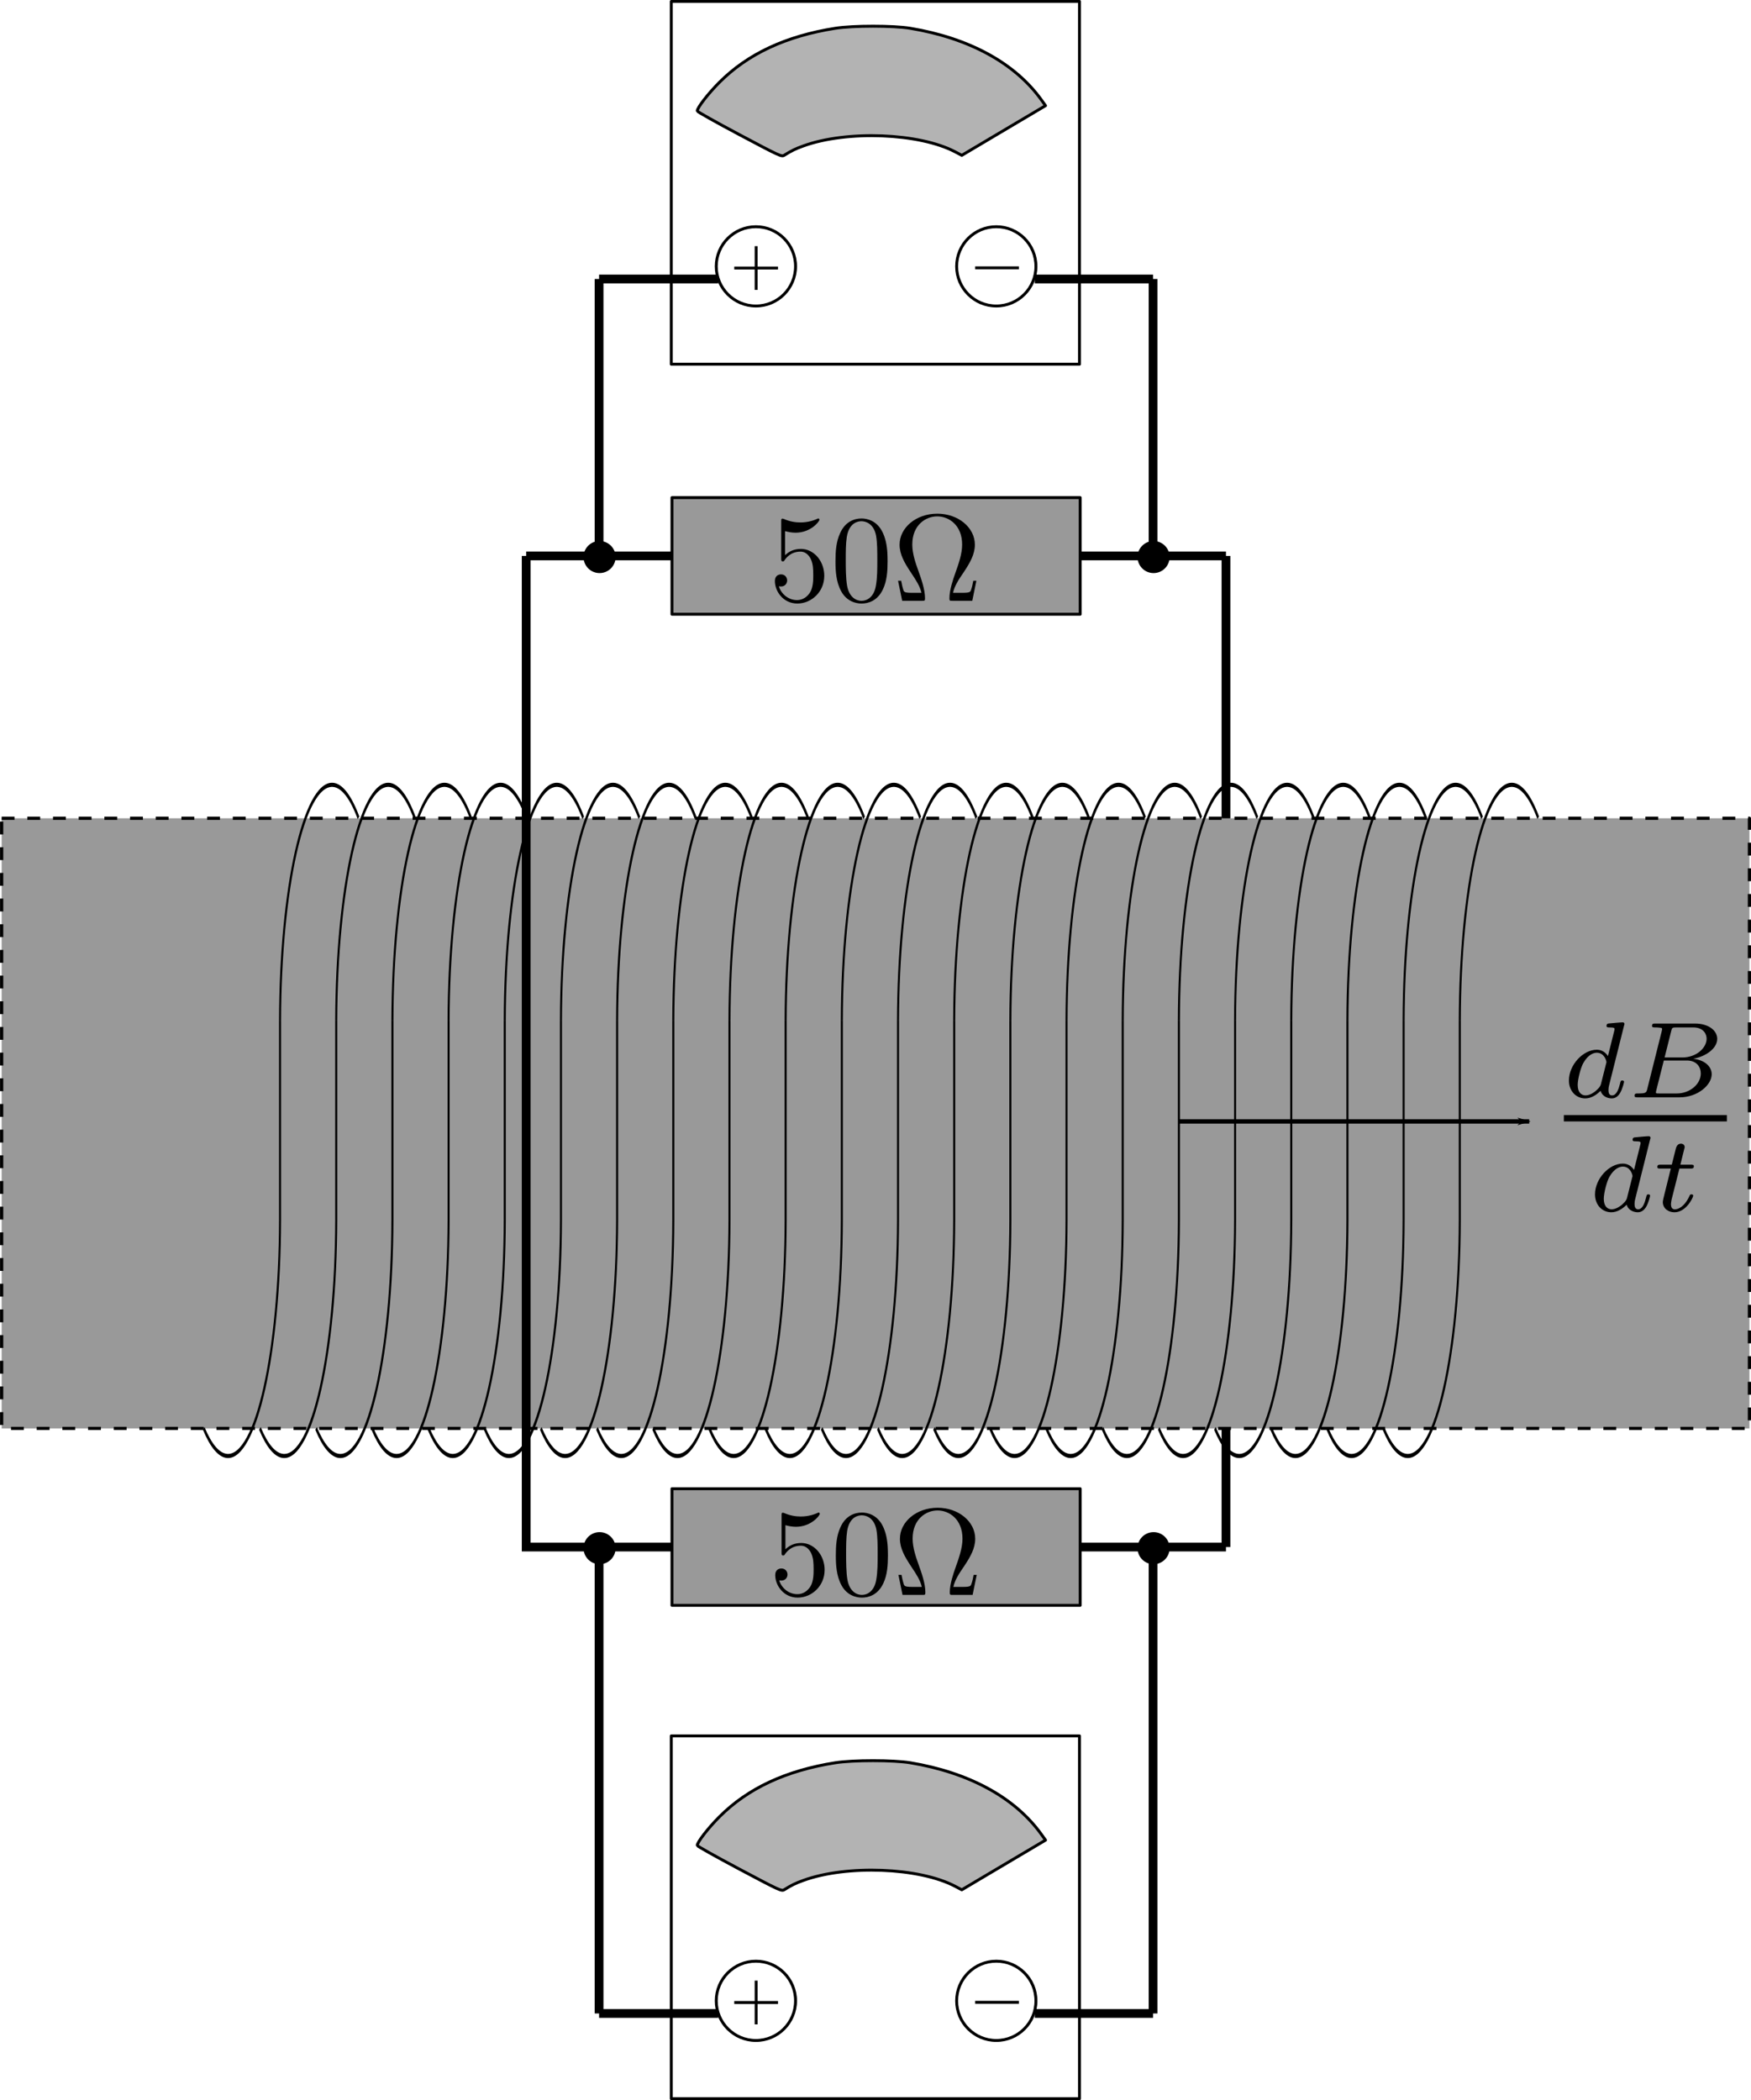 <?xml version="1.0" encoding="UTF-8" standalone="no"?>
<!-- Created with Inkscape (http://www.inkscape.org/) -->

<svg
   xmlns:dc="http://purl.org/dc/elements/1.1/"
   xmlns:cc="http://creativecommons.org/ns#"
   xmlns:rdf="http://www.w3.org/1999/02/22-rdf-syntax-ns#"
   xmlns:svg="http://www.w3.org/2000/svg"
   xmlns="http://www.w3.org/2000/svg"
   xmlns:sodipodi="http://sodipodi.sourceforge.net/DTD/sodipodi-0.dtd"
   xmlns:inkscape="http://www.inkscape.org/namespaces/inkscape"
   width="351.656"
   height="421.882"
   id="svg2"
   version="1.1"
   inkscape:version="0.48.5 r10040"
   sodipodi:docname="1.6.svg"
   inkscape:export-filename="D:\FKS a Trojsten\Obrázky\FKS + UFO, 2016 Leto\1_6.png"
   inkscape:export-xdpi="90"
   inkscape:export-ydpi="90">
  <sodipodi:namedview
     id="base"
     pagecolor="#ffffff"
     bordercolor="#666666"
     borderopacity="1.0"
     inkscape:pageopacity="0.0"
     inkscape:pageshadow="2"
     inkscape:zoom="1.4"
     inkscape:cx="344.18293"
     inkscape:cy="222.43082"
     inkscape:document-units="px"
     inkscape:current-layer="layer1"
     showgrid="true"
     inkscape:window-width="1366"
     inkscape:window-height="706"
     inkscape:window-x="-8"
     inkscape:window-y="-8"
     inkscape:window-maximized="1"
     inkscape:snap-grids="true"
     inkscape:object-paths="false"
     inkscape:snap-intersection-paths="true"
     inkscape:object-nodes="false"
     inkscape:snap-smooth-nodes="false"
     inkscape:snap-nodes="true"
     fit-margin-top="0"
     fit-margin-left="0"
     fit-margin-right="0"
     fit-margin-bottom="0">
    <inkscape:grid
       type="xygrid"
       id="grid3142"
       empspacing="5"
       visible="true"
       enabled="true"
       snapvisiblegridlinesonly="true"
       originx="-363.156px"
       originy="-143.393px" />
  </sodipodi:namedview>
  <defs
     id="defs4">
    <marker
       inkscape:stockid="Arrow1Lend"
       orient="auto"
       refY="0"
       refX="0"
       id="Arrow1Lend"
       style="overflow:visible">
      <path
         id="path5104"
         d="M 0,0 5,-5 -12.5,0 5,5 0,0 z"
         style="fill-rule:evenodd;stroke:#000000;stroke-width:1pt"
         transform="matrix(-0.8,0,0,-0.8,-10,0)"
         inkscape:connector-curvature="0" />
    </marker>
  </defs>
  <g
     inkscape:label="Layer 1"
     inkscape:groupmode="layer"
     id="layer1"
     transform="translate(-363.156,-487.087)">
    <path
       style="fill:none;stroke:#000000;stroke-width:1.757;stroke-linecap:butt;stroke-linejoin:miter;stroke-miterlimit:4;stroke-opacity:1;stroke-dasharray:none"
       d="m 609.369,598.76 0,199.097"
       id="path4338"
       inkscape:connector-curvature="0" />
    <rect
       style="fill:#999999;stroke:#000000;stroke-width:0.645;stroke-linejoin:round;stroke-miterlimit:4;stroke-opacity:1;stroke-dasharray:2.579, 2.579;stroke-dashoffset:0"
       id="rect3268"
       width="351.008"
       height="122.567"
       x="363.488"
       y="651.462" />
    <g
       id="g3270"
       transform="matrix(0.19,0,0,0.383,360.5,627.945)"
       style="stroke-width:2.173;stroke-miterlimit:4;stroke-dasharray:none">
      <path
         transform="translate(-49.996,73.513)"
         sodipodi:open="true"
         sodipodi:end="2.056839"
         sodipodi:start="0.011896584"
         d="m 359.996,198.849 c -0.361,69.031 -25.277,124.325 -55.65,123.504 -8.733,-0.236 -17.316,-5.195 -25.038,-14.468"
         sodipodi:ry="125"
         sodipodi:rx="55"
         sodipodi:cy="197.36218"
         sodipodi:cx="305"
         id="path3246"
         style="fill:none;stroke:#000000;stroke-width:2.173;stroke-linejoin:round;stroke-miterlimit:4;stroke-opacity:1;stroke-dasharray:none;stroke-dashoffset:0"
         sodipodi:type="arc" />
      <path
         inkscape:connector-curvature="0"
         id="path3248"
         d="m 310,272.362 0,-105"
         style="fill:none;stroke:#000000;stroke-width:2.173;stroke-linecap:butt;stroke-linejoin:miter;stroke-miterlimit:4;stroke-opacity:1;stroke-dasharray:none" />
      <path
         transform="matrix(-1,0,0,-1,669.996,366.211)"
         sodipodi:open="true"
         sodipodi:end="2.1031368"
         sodipodi:start="0.011896584"
         d="m 359.996,198.849 c -0.361,69.031 -25.277,124.325 -55.65,123.504 -9.595,-0.259 -18.993,-6.22 -27.261,-17.288"
         sodipodi:ry="125"
         sodipodi:rx="55"
         sodipodi:cy="197.36218"
         sodipodi:cx="305"
         id="path3246-1"
         style="fill:none;stroke:#000000;stroke-width:2.173;stroke-linejoin:round;stroke-miterlimit:4;stroke-opacity:1;stroke-dasharray:none;stroke-dashoffset:0"
         sodipodi:type="arc" />
    </g>
    <g
       id="g3270-7"
       transform="matrix(0.19,0,0,0.383,473.322,627.945)"
       style="stroke-width:2.173;stroke-miterlimit:4;stroke-dasharray:none">
      <path
         transform="translate(-49.996,73.513)"
         sodipodi:open="true"
         sodipodi:end="2.056839"
         sodipodi:start="0.011896584"
         d="m 359.996,198.849 c -0.361,69.031 -25.277,124.325 -55.65,123.504 -8.733,-0.236 -17.316,-5.195 -25.038,-14.468"
         sodipodi:ry="125"
         sodipodi:rx="55"
         sodipodi:cy="197.36218"
         sodipodi:cx="305"
         id="path3246-4"
         style="fill:none;stroke:#000000;stroke-width:2.173;stroke-linejoin:round;stroke-miterlimit:4;stroke-opacity:1;stroke-dasharray:none;stroke-dashoffset:0"
         sodipodi:type="arc" />
      <path
         inkscape:connector-curvature="0"
         id="path3248-0"
         d="m 310,272.362 0,-105"
         style="fill:none;stroke:#000000;stroke-width:2.173;stroke-linecap:butt;stroke-linejoin:miter;stroke-miterlimit:4;stroke-opacity:1;stroke-dasharray:none" />
      <path
         transform="matrix(-1,0,0,-1,669.996,366.211)"
         sodipodi:open="true"
         sodipodi:end="2.1031368"
         sodipodi:start="0.011896584"
         d="m 359.996,198.849 c -0.361,69.031 -25.277,124.325 -55.65,123.504 -9.595,-0.259 -18.993,-6.22 -27.261,-17.288"
         sodipodi:ry="125"
         sodipodi:rx="55"
         sodipodi:cy="197.36218"
         sodipodi:cx="305"
         id="path3246-1-9"
         style="fill:none;stroke:#000000;stroke-width:2.173;stroke-linejoin:round;stroke-miterlimit:4;stroke-opacity:1;stroke-dasharray:none;stroke-dashoffset:0"
         sodipodi:type="arc" />
    </g>
    <g
       id="g3270-4"
       transform="matrix(0.19,0,0,0.383,462.04,627.945)"
       style="stroke-width:2.173;stroke-miterlimit:4;stroke-dasharray:none">
      <path
         transform="translate(-49.996,73.513)"
         sodipodi:open="true"
         sodipodi:end="2.056839"
         sodipodi:start="0.011896584"
         d="m 359.996,198.849 c -0.361,69.031 -25.277,124.325 -55.65,123.504 -8.733,-0.236 -17.316,-5.195 -25.038,-14.468"
         sodipodi:ry="125"
         sodipodi:rx="55"
         sodipodi:cy="197.36218"
         sodipodi:cx="305"
         id="path3246-8"
         style="fill:none;stroke:#000000;stroke-width:2.173;stroke-linejoin:round;stroke-miterlimit:4;stroke-opacity:1;stroke-dasharray:none;stroke-dashoffset:0"
         sodipodi:type="arc" />
      <path
         inkscape:connector-curvature="0"
         id="path3248-8"
         d="m 310,272.362 0,-105"
         style="fill:none;stroke:#000000;stroke-width:2.173;stroke-linecap:butt;stroke-linejoin:miter;stroke-miterlimit:4;stroke-opacity:1;stroke-dasharray:none" />
      <path
         transform="matrix(-1,0,0,-1,669.996,366.211)"
         sodipodi:open="true"
         sodipodi:end="2.1031368"
         sodipodi:start="0.011896584"
         d="m 359.996,198.849 c -0.361,69.031 -25.277,124.325 -55.65,123.504 -9.595,-0.259 -18.993,-6.22 -27.261,-17.288"
         sodipodi:ry="125"
         sodipodi:rx="55"
         sodipodi:cy="197.36218"
         sodipodi:cx="305"
         id="path3246-1-2"
         style="fill:none;stroke:#000000;stroke-width:2.173;stroke-linejoin:round;stroke-miterlimit:4;stroke-opacity:1;stroke-dasharray:none;stroke-dashoffset:0"
         sodipodi:type="arc" />
    </g>
    <g
       id="g3270-45"
       transform="matrix(0.19,0,0,0.383,450.758,627.945)"
       style="stroke-width:2.173;stroke-miterlimit:4;stroke-dasharray:none">
      <path
         transform="translate(-49.996,73.513)"
         sodipodi:open="true"
         sodipodi:end="2.056839"
         sodipodi:start="0.011896584"
         d="m 359.996,198.849 c -0.361,69.031 -25.277,124.325 -55.65,123.504 -8.733,-0.236 -17.316,-5.195 -25.038,-14.468"
         sodipodi:ry="125"
         sodipodi:rx="55"
         sodipodi:cy="197.36218"
         sodipodi:cx="305"
         id="path3246-5"
         style="fill:none;stroke:#000000;stroke-width:2.173;stroke-linejoin:round;stroke-miterlimit:4;stroke-opacity:1;stroke-dasharray:none;stroke-dashoffset:0"
         sodipodi:type="arc" />
      <path
         inkscape:connector-curvature="0"
         id="path3248-1"
         d="m 310,272.362 0,-105"
         style="fill:none;stroke:#000000;stroke-width:2.173;stroke-linecap:butt;stroke-linejoin:miter;stroke-miterlimit:4;stroke-opacity:1;stroke-dasharray:none" />
      <path
         transform="matrix(-1,0,0,-1,669.996,366.211)"
         sodipodi:open="true"
         sodipodi:end="2.1031368"
         sodipodi:start="0.011896584"
         d="m 359.996,198.849 c -0.361,69.031 -25.277,124.325 -55.65,123.504 -9.595,-0.259 -18.993,-6.22 -27.261,-17.288"
         sodipodi:ry="125"
         sodipodi:rx="55"
         sodipodi:cy="197.36218"
         sodipodi:cx="305"
         id="path3246-1-7"
         style="fill:none;stroke:#000000;stroke-width:2.173;stroke-linejoin:round;stroke-miterlimit:4;stroke-opacity:1;stroke-dasharray:none;stroke-dashoffset:0"
         sodipodi:type="arc" />
    </g>
    <g
       id="g3270-1"
       transform="matrix(0.19,0,0,0.383,439.476,627.945)"
       style="stroke-width:2.173;stroke-miterlimit:4;stroke-dasharray:none">
      <path
         transform="translate(-49.996,73.513)"
         sodipodi:open="true"
         sodipodi:end="2.056839"
         sodipodi:start="0.011896584"
         d="m 359.996,198.849 c -0.361,69.031 -25.277,124.325 -55.65,123.504 -8.733,-0.236 -17.316,-5.195 -25.038,-14.468"
         sodipodi:ry="125"
         sodipodi:rx="55"
         sodipodi:cy="197.36218"
         sodipodi:cx="305"
         id="path3246-15"
         style="fill:none;stroke:#000000;stroke-width:2.173;stroke-linejoin:round;stroke-miterlimit:4;stroke-opacity:1;stroke-dasharray:none;stroke-dashoffset:0"
         sodipodi:type="arc" />
      <path
         inkscape:connector-curvature="0"
         id="path3248-2"
         d="m 310,272.362 0,-105"
         style="fill:none;stroke:#000000;stroke-width:2.173;stroke-linecap:butt;stroke-linejoin:miter;stroke-miterlimit:4;stroke-opacity:1;stroke-dasharray:none" />
      <path
         transform="matrix(-1,0,0,-1,669.996,366.211)"
         sodipodi:open="true"
         sodipodi:end="2.1031368"
         sodipodi:start="0.011896584"
         d="m 359.996,198.849 c -0.361,69.031 -25.277,124.325 -55.65,123.504 -9.595,-0.259 -18.993,-6.22 -27.261,-17.288"
         sodipodi:ry="125"
         sodipodi:rx="55"
         sodipodi:cy="197.36218"
         sodipodi:cx="305"
         id="path3246-1-76"
         style="fill:none;stroke:#000000;stroke-width:2.173;stroke-linejoin:round;stroke-miterlimit:4;stroke-opacity:1;stroke-dasharray:none;stroke-dashoffset:0"
         sodipodi:type="arc" />
    </g>
    <g
       id="g3270-14"
       transform="matrix(0.19,0,0,0.383,428.193,627.945)"
       style="stroke-width:2.173;stroke-miterlimit:4;stroke-dasharray:none">
      <path
         transform="translate(-49.996,73.513)"
         sodipodi:open="true"
         sodipodi:end="2.056839"
         sodipodi:start="0.011896584"
         d="m 359.996,198.849 c -0.361,69.031 -25.277,124.325 -55.65,123.504 -8.733,-0.236 -17.316,-5.195 -25.038,-14.468"
         sodipodi:ry="125"
         sodipodi:rx="55"
         sodipodi:cy="197.36218"
         sodipodi:cx="305"
         id="path3246-2"
         style="fill:none;stroke:#000000;stroke-width:2.173;stroke-linejoin:round;stroke-miterlimit:4;stroke-opacity:1;stroke-dasharray:none;stroke-dashoffset:0"
         sodipodi:type="arc" />
      <path
         inkscape:connector-curvature="0"
         id="path3248-3"
         d="m 310,272.362 0,-105"
         style="fill:none;stroke:#000000;stroke-width:2.173;stroke-linecap:butt;stroke-linejoin:miter;stroke-miterlimit:4;stroke-opacity:1;stroke-dasharray:none" />
      <path
         transform="matrix(-1,0,0,-1,669.996,366.211)"
         sodipodi:open="true"
         sodipodi:end="2.1031368"
         sodipodi:start="0.011896584"
         d="m 359.996,198.849 c -0.361,69.031 -25.277,124.325 -55.65,123.504 -9.595,-0.259 -18.993,-6.22 -27.261,-17.288"
         sodipodi:ry="125"
         sodipodi:rx="55"
         sodipodi:cy="197.36218"
         sodipodi:cx="305"
         id="path3246-1-22"
         style="fill:none;stroke:#000000;stroke-width:2.173;stroke-linejoin:round;stroke-miterlimit:4;stroke-opacity:1;stroke-dasharray:none;stroke-dashoffset:0"
         sodipodi:type="arc" />
    </g>
    <g
       id="g3270-16"
       transform="matrix(0.19,0,0,0.383,416.911,627.945)"
       style="stroke-width:2.173;stroke-miterlimit:4;stroke-dasharray:none">
      <path
         transform="translate(-49.996,73.513)"
         sodipodi:open="true"
         sodipodi:end="2.056839"
         sodipodi:start="0.011896584"
         d="m 359.996,198.849 c -0.361,69.031 -25.277,124.325 -55.65,123.504 -8.733,-0.236 -17.316,-5.195 -25.038,-14.468"
         sodipodi:ry="125"
         sodipodi:rx="55"
         sodipodi:cy="197.36218"
         sodipodi:cx="305"
         id="path3246-85"
         style="fill:none;stroke:#000000;stroke-width:2.173;stroke-linejoin:round;stroke-miterlimit:4;stroke-opacity:1;stroke-dasharray:none;stroke-dashoffset:0"
         sodipodi:type="arc" />
      <path
         inkscape:connector-curvature="0"
         id="path3248-7"
         d="m 310,272.362 0,-105"
         style="fill:none;stroke:#000000;stroke-width:2.173;stroke-linecap:butt;stroke-linejoin:miter;stroke-miterlimit:4;stroke-opacity:1;stroke-dasharray:none" />
      <path
         transform="matrix(-1,0,0,-1,669.996,366.211)"
         sodipodi:open="true"
         sodipodi:end="2.1031368"
         sodipodi:start="0.011896584"
         d="m 359.996,198.849 c -0.361,69.031 -25.277,124.325 -55.65,123.504 -9.595,-0.259 -18.993,-6.22 -27.261,-17.288"
         sodipodi:ry="125"
         sodipodi:rx="55"
         sodipodi:cy="197.36218"
         sodipodi:cx="305"
         id="path3246-1-6"
         style="fill:none;stroke:#000000;stroke-width:2.173;stroke-linejoin:round;stroke-miterlimit:4;stroke-opacity:1;stroke-dasharray:none;stroke-dashoffset:0"
         sodipodi:type="arc" />
    </g>
    <g
       id="g3270-18"
       transform="matrix(0.19,0,0,0.383,405.629,627.945)"
       style="stroke-width:2.173;stroke-miterlimit:4;stroke-dasharray:none">
      <path
         transform="translate(-49.996,73.513)"
         sodipodi:open="true"
         sodipodi:end="2.056839"
         sodipodi:start="0.011896584"
         d="m 359.996,198.849 c -0.361,69.031 -25.277,124.325 -55.65,123.504 -8.733,-0.236 -17.316,-5.195 -25.038,-14.468"
         sodipodi:ry="125"
         sodipodi:rx="55"
         sodipodi:cy="197.36218"
         sodipodi:cx="305"
         id="path3246-9"
         style="fill:none;stroke:#000000;stroke-width:2.173;stroke-linejoin:round;stroke-miterlimit:4;stroke-opacity:1;stroke-dasharray:none;stroke-dashoffset:0"
         sodipodi:type="arc" />
      <path
         inkscape:connector-curvature="0"
         id="path3248-27"
         d="m 310,272.362 0,-105"
         style="fill:none;stroke:#000000;stroke-width:2.173;stroke-linecap:butt;stroke-linejoin:miter;stroke-miterlimit:4;stroke-opacity:1;stroke-dasharray:none" />
      <path
         transform="matrix(-1,0,0,-1,669.996,366.211)"
         sodipodi:open="true"
         sodipodi:end="2.1031368"
         sodipodi:start="0.011896584"
         d="m 359.996,198.849 c -0.361,69.031 -25.277,124.325 -55.65,123.504 -9.595,-0.259 -18.993,-6.22 -27.261,-17.288"
         sodipodi:ry="125"
         sodipodi:rx="55"
         sodipodi:cy="197.36218"
         sodipodi:cx="305"
         id="path3246-1-95"
         style="fill:none;stroke:#000000;stroke-width:2.173;stroke-linejoin:round;stroke-miterlimit:4;stroke-opacity:1;stroke-dasharray:none;stroke-dashoffset:0"
         sodipodi:type="arc" />
    </g>
    <g
       id="g3270-43"
       transform="matrix(0.19,0,0,0.383,394.347,627.945)"
       style="stroke-width:2.173;stroke-miterlimit:4;stroke-dasharray:none">
      <path
         transform="translate(-49.996,73.513)"
         sodipodi:open="true"
         sodipodi:end="2.056839"
         sodipodi:start="0.011896584"
         d="m 359.996,198.849 c -0.361,69.031 -25.277,124.325 -55.65,123.504 -8.733,-0.236 -17.316,-5.195 -25.038,-14.468"
         sodipodi:ry="125"
         sodipodi:rx="55"
         sodipodi:cy="197.36218"
         sodipodi:cx="305"
         id="path3246-12"
         style="fill:none;stroke:#000000;stroke-width:2.173;stroke-linejoin:round;stroke-miterlimit:4;stroke-opacity:1;stroke-dasharray:none;stroke-dashoffset:0"
         sodipodi:type="arc" />
      <path
         inkscape:connector-curvature="0"
         id="path3248-33"
         d="m 310,272.362 0,-105"
         style="fill:none;stroke:#000000;stroke-width:2.173;stroke-linecap:butt;stroke-linejoin:miter;stroke-miterlimit:4;stroke-opacity:1;stroke-dasharray:none" />
      <path
         transform="matrix(-1,0,0,-1,669.996,366.211)"
         sodipodi:open="true"
         sodipodi:end="2.1031368"
         sodipodi:start="0.011896584"
         d="m 359.996,198.849 c -0.361,69.031 -25.277,124.325 -55.65,123.504 -9.595,-0.259 -18.993,-6.22 -27.261,-17.288"
         sodipodi:ry="125"
         sodipodi:rx="55"
         sodipodi:cy="197.36218"
         sodipodi:cx="305"
         id="path3246-1-4"
         style="fill:none;stroke:#000000;stroke-width:2.173;stroke-linejoin:round;stroke-miterlimit:4;stroke-opacity:1;stroke-dasharray:none;stroke-dashoffset:0"
         sodipodi:type="arc" />
    </g>
    <g
       id="g3270-11"
       transform="matrix(0.19,0,0,0.383,383.065,627.945)"
       style="stroke-width:2.173;stroke-miterlimit:4;stroke-dasharray:none">
      <path
         transform="translate(-49.996,73.513)"
         sodipodi:open="true"
         sodipodi:end="2.056839"
         sodipodi:start="0.011896584"
         d="m 359.996,198.849 c -0.361,69.031 -25.277,124.325 -55.65,123.504 -8.733,-0.236 -17.316,-5.195 -25.038,-14.468"
         sodipodi:ry="125"
         sodipodi:rx="55"
         sodipodi:cy="197.36218"
         sodipodi:cx="305"
         id="path3246-3"
         style="fill:none;stroke:#000000;stroke-width:2.173;stroke-linejoin:round;stroke-miterlimit:4;stroke-opacity:1;stroke-dasharray:none;stroke-dashoffset:0"
         sodipodi:type="arc" />
      <path
         inkscape:connector-curvature="0"
         id="path3248-87"
         d="m 310,272.362 0,-105"
         style="fill:none;stroke:#000000;stroke-width:2.173;stroke-linecap:butt;stroke-linejoin:miter;stroke-miterlimit:4;stroke-opacity:1;stroke-dasharray:none" />
      <path
         transform="matrix(-1,0,0,-1,669.996,366.211)"
         sodipodi:open="true"
         sodipodi:end="2.1031368"
         sodipodi:start="0.011896584"
         d="m 359.996,198.849 c -0.361,69.031 -25.277,124.325 -55.65,123.504 -9.595,-0.259 -18.993,-6.22 -27.261,-17.288"
         sodipodi:ry="125"
         sodipodi:rx="55"
         sodipodi:cy="197.36218"
         sodipodi:cx="305"
         id="path3246-1-42"
         style="fill:none;stroke:#000000;stroke-width:2.173;stroke-linejoin:round;stroke-miterlimit:4;stroke-opacity:1;stroke-dasharray:none;stroke-dashoffset:0"
         sodipodi:type="arc" />
    </g>
    <g
       id="g3270-77"
       transform="matrix(0.19,0,0,0.383,371.782,627.945)"
       style="stroke-width:2.173;stroke-miterlimit:4;stroke-dasharray:none">
      <path
         transform="translate(-49.996,73.513)"
         sodipodi:open="true"
         sodipodi:end="2.056839"
         sodipodi:start="0.011896584"
         d="m 359.996,198.849 c -0.361,69.031 -25.277,124.325 -55.65,123.504 -8.733,-0.236 -17.316,-5.195 -25.038,-14.468"
         sodipodi:ry="125"
         sodipodi:rx="55"
         sodipodi:cy="197.36218"
         sodipodi:cx="305"
         id="path3246-93"
         style="fill:none;stroke:#000000;stroke-width:2.173;stroke-linejoin:round;stroke-miterlimit:4;stroke-opacity:1;stroke-dasharray:none;stroke-dashoffset:0"
         sodipodi:type="arc" />
      <path
         inkscape:connector-curvature="0"
         id="path3248-19"
         d="m 310,272.362 0,-105"
         style="fill:none;stroke:#000000;stroke-width:2.173;stroke-linecap:butt;stroke-linejoin:miter;stroke-miterlimit:4;stroke-opacity:1;stroke-dasharray:none" />
      <path
         transform="matrix(-1,0,0,-1,669.996,366.211)"
         sodipodi:open="true"
         sodipodi:end="2.1031368"
         sodipodi:start="0.011896584"
         d="m 359.996,198.849 c -0.361,69.031 -25.277,124.325 -55.65,123.504 -9.595,-0.259 -18.993,-6.22 -27.261,-17.288"
         sodipodi:ry="125"
         sodipodi:rx="55"
         sodipodi:cy="197.36218"
         sodipodi:cx="305"
         id="path3246-1-8"
         style="fill:none;stroke:#000000;stroke-width:2.173;stroke-linejoin:round;stroke-miterlimit:4;stroke-opacity:1;stroke-dasharray:none;stroke-dashoffset:0"
         sodipodi:type="arc" />
    </g>
    <g
       id="g3270-6"
       transform="matrix(0.19,0,0,0.383,484.605,627.945)"
       style="stroke-width:2.173;stroke-miterlimit:4;stroke-dasharray:none">
      <path
         transform="translate(-49.996,73.513)"
         sodipodi:open="true"
         sodipodi:end="2.056839"
         sodipodi:start="0.011896584"
         d="m 359.996,198.849 c -0.361,69.031 -25.277,124.325 -55.65,123.504 -8.733,-0.236 -17.316,-5.195 -25.038,-14.468"
         sodipodi:ry="125"
         sodipodi:rx="55"
         sodipodi:cy="197.36218"
         sodipodi:cx="305"
         id="path3246-50"
         style="fill:none;stroke:#000000;stroke-width:2.173;stroke-linejoin:round;stroke-miterlimit:4;stroke-opacity:1;stroke-dasharray:none;stroke-dashoffset:0"
         sodipodi:type="arc" />
      <path
         inkscape:connector-curvature="0"
         id="path3248-28"
         d="m 310,272.362 0,-105"
         style="fill:none;stroke:#000000;stroke-width:2.173;stroke-linecap:butt;stroke-linejoin:miter;stroke-miterlimit:4;stroke-opacity:1;stroke-dasharray:none" />
      <path
         transform="matrix(-1,0,0,-1,669.996,366.211)"
         sodipodi:open="true"
         sodipodi:end="2.1031368"
         sodipodi:start="0.011896584"
         d="m 359.996,198.849 c -0.361,69.031 -25.277,124.325 -55.65,123.504 -9.595,-0.259 -18.993,-6.22 -27.261,-17.288"
         sodipodi:ry="125"
         sodipodi:rx="55"
         sodipodi:cy="197.36218"
         sodipodi:cx="305"
         id="path3246-1-60"
         style="fill:none;stroke:#000000;stroke-width:2.173;stroke-linejoin:round;stroke-miterlimit:4;stroke-opacity:1;stroke-dasharray:none;stroke-dashoffset:0"
         sodipodi:type="arc" />
    </g>
    <g
       id="g3270-7-2"
       transform="matrix(0.19,0,0,0.383,597.427,627.945)"
       style="stroke-width:2.173;stroke-miterlimit:4;stroke-dasharray:none">
      <path
         transform="translate(-49.996,73.513)"
         sodipodi:open="true"
         sodipodi:end="2.056839"
         sodipodi:start="0.011896584"
         d="m 359.996,198.849 c -0.361,69.031 -25.277,124.325 -55.65,123.504 -8.733,-0.236 -17.316,-5.195 -25.038,-14.468"
         sodipodi:ry="125"
         sodipodi:rx="55"
         sodipodi:cy="197.36218"
         sodipodi:cx="305"
         id="path3246-4-4"
         style="fill:none;stroke:#000000;stroke-width:2.173;stroke-linejoin:round;stroke-miterlimit:4;stroke-opacity:1;stroke-dasharray:none;stroke-dashoffset:0"
         sodipodi:type="arc" />
      <path
         inkscape:connector-curvature="0"
         id="path3248-0-8"
         d="m 310,272.362 0,-105"
         style="fill:none;stroke:#000000;stroke-width:2.173;stroke-linecap:butt;stroke-linejoin:miter;stroke-miterlimit:4;stroke-opacity:1;stroke-dasharray:none" />
      <path
         transform="matrix(-1,0,0,-1,669.996,366.211)"
         sodipodi:open="true"
         sodipodi:end="2.1031368"
         sodipodi:start="0.011896584"
         d="m 359.996,198.849 c -0.361,69.031 -25.277,124.325 -55.65,123.504 -9.595,-0.259 -18.993,-6.22 -27.261,-17.288"
         sodipodi:ry="125"
         sodipodi:rx="55"
         sodipodi:cy="197.36218"
         sodipodi:cx="305"
         id="path3246-1-9-6"
         style="fill:none;stroke:#000000;stroke-width:2.173;stroke-linejoin:round;stroke-miterlimit:4;stroke-opacity:1;stroke-dasharray:none;stroke-dashoffset:0"
         sodipodi:type="arc" />
    </g>
    <g
       id="g3270-4-5"
       transform="matrix(0.19,0,0,0.383,586.145,627.945)"
       style="stroke-width:2.173;stroke-miterlimit:4;stroke-dasharray:none">
      <path
         transform="translate(-49.996,73.513)"
         sodipodi:open="true"
         sodipodi:end="2.056839"
         sodipodi:start="0.011896584"
         d="m 359.996,198.849 c -0.361,69.031 -25.277,124.325 -55.65,123.504 -8.733,-0.236 -17.316,-5.195 -25.038,-14.468"
         sodipodi:ry="125"
         sodipodi:rx="55"
         sodipodi:cy="197.36218"
         sodipodi:cx="305"
         id="path3246-8-0"
         style="fill:none;stroke:#000000;stroke-width:2.173;stroke-linejoin:round;stroke-miterlimit:4;stroke-opacity:1;stroke-dasharray:none;stroke-dashoffset:0"
         sodipodi:type="arc" />
      <path
         inkscape:connector-curvature="0"
         id="path3248-8-9"
         d="m 310,272.362 0,-105"
         style="fill:none;stroke:#000000;stroke-width:2.173;stroke-linecap:butt;stroke-linejoin:miter;stroke-miterlimit:4;stroke-opacity:1;stroke-dasharray:none" />
      <path
         transform="matrix(-1,0,0,-1,669.996,366.211)"
         sodipodi:open="true"
         sodipodi:end="2.1031368"
         sodipodi:start="0.011896584"
         d="m 359.996,198.849 c -0.361,69.031 -25.277,124.325 -55.65,123.504 -9.595,-0.259 -18.993,-6.22 -27.261,-17.288"
         sodipodi:ry="125"
         sodipodi:rx="55"
         sodipodi:cy="197.36218"
         sodipodi:cx="305"
         id="path3246-1-2-0"
         style="fill:none;stroke:#000000;stroke-width:2.173;stroke-linejoin:round;stroke-miterlimit:4;stroke-opacity:1;stroke-dasharray:none;stroke-dashoffset:0"
         sodipodi:type="arc" />
    </g>
    <g
       id="g3270-45-0"
       transform="matrix(0.19,0,0,0.383,574.862,627.945)"
       style="stroke-width:2.173;stroke-miterlimit:4;stroke-dasharray:none">
      <path
         transform="translate(-49.996,73.513)"
         sodipodi:open="true"
         sodipodi:end="2.056839"
         sodipodi:start="0.011896584"
         d="m 359.996,198.849 c -0.361,69.031 -25.277,124.325 -55.65,123.504 -8.733,-0.236 -17.316,-5.195 -25.038,-14.468"
         sodipodi:ry="125"
         sodipodi:rx="55"
         sodipodi:cy="197.36218"
         sodipodi:cx="305"
         id="path3246-5-6"
         style="fill:none;stroke:#000000;stroke-width:2.173;stroke-linejoin:round;stroke-miterlimit:4;stroke-opacity:1;stroke-dasharray:none;stroke-dashoffset:0"
         sodipodi:type="arc" />
      <path
         inkscape:connector-curvature="0"
         id="path3248-1-1"
         d="m 310,272.362 0,-105"
         style="fill:none;stroke:#000000;stroke-width:2.173;stroke-linecap:butt;stroke-linejoin:miter;stroke-miterlimit:4;stroke-opacity:1;stroke-dasharray:none" />
      <path
         transform="matrix(-1,0,0,-1,669.996,366.211)"
         sodipodi:open="true"
         sodipodi:end="2.1031368"
         sodipodi:start="0.011896584"
         d="m 359.996,198.849 c -0.361,69.031 -25.277,124.325 -55.65,123.504 -9.595,-0.259 -18.993,-6.22 -27.261,-17.288"
         sodipodi:ry="125"
         sodipodi:rx="55"
         sodipodi:cy="197.36218"
         sodipodi:cx="305"
         id="path3246-1-7-3"
         style="fill:none;stroke:#000000;stroke-width:2.173;stroke-linejoin:round;stroke-miterlimit:4;stroke-opacity:1;stroke-dasharray:none;stroke-dashoffset:0"
         sodipodi:type="arc" />
    </g>
    <g
       id="g3270-1-8"
       transform="matrix(0.19,0,0,0.383,563.58,627.945)"
       style="stroke-width:2.173;stroke-miterlimit:4;stroke-dasharray:none">
      <path
         transform="translate(-49.996,73.513)"
         sodipodi:open="true"
         sodipodi:end="2.056839"
         sodipodi:start="0.011896584"
         d="m 359.996,198.849 c -0.361,69.031 -25.277,124.325 -55.65,123.504 -8.733,-0.236 -17.316,-5.195 -25.038,-14.468"
         sodipodi:ry="125"
         sodipodi:rx="55"
         sodipodi:cy="197.36218"
         sodipodi:cx="305"
         id="path3246-15-9"
         style="fill:none;stroke:#000000;stroke-width:2.173;stroke-linejoin:round;stroke-miterlimit:4;stroke-opacity:1;stroke-dasharray:none;stroke-dashoffset:0"
         sodipodi:type="arc" />
      <path
         inkscape:connector-curvature="0"
         id="path3248-2-3"
         d="m 310,272.362 0,-105"
         style="fill:none;stroke:#000000;stroke-width:2.173;stroke-linecap:butt;stroke-linejoin:miter;stroke-miterlimit:4;stroke-opacity:1;stroke-dasharray:none" />
      <path
         transform="matrix(-1,0,0,-1,669.996,366.211)"
         sodipodi:open="true"
         sodipodi:end="2.1031368"
         sodipodi:start="0.011896584"
         d="m 359.996,198.849 c -0.361,69.031 -25.277,124.325 -55.65,123.504 -9.595,-0.259 -18.993,-6.22 -27.261,-17.288"
         sodipodi:ry="125"
         sodipodi:rx="55"
         sodipodi:cy="197.36218"
         sodipodi:cx="305"
         id="path3246-1-76-4"
         style="fill:none;stroke:#000000;stroke-width:2.173;stroke-linejoin:round;stroke-miterlimit:4;stroke-opacity:1;stroke-dasharray:none;stroke-dashoffset:0"
         sodipodi:type="arc" />
    </g>
    <g
       id="g3270-14-4"
       transform="matrix(0.19,0,0,0.383,552.298,627.945)"
       style="stroke-width:2.173;stroke-miterlimit:4;stroke-dasharray:none">
      <path
         transform="translate(-49.996,73.513)"
         sodipodi:open="true"
         sodipodi:end="2.056839"
         sodipodi:start="0.011896584"
         d="m 359.996,198.849 c -0.361,69.031 -25.277,124.325 -55.65,123.504 -8.733,-0.236 -17.316,-5.195 -25.038,-14.468"
         sodipodi:ry="125"
         sodipodi:rx="55"
         sodipodi:cy="197.36218"
         sodipodi:cx="305"
         id="path3246-2-6"
         style="fill:none;stroke:#000000;stroke-width:2.173;stroke-linejoin:round;stroke-miterlimit:4;stroke-opacity:1;stroke-dasharray:none;stroke-dashoffset:0"
         sodipodi:type="arc" />
      <path
         inkscape:connector-curvature="0"
         id="path3248-3-0"
         d="m 310,272.362 0,-105"
         style="fill:none;stroke:#000000;stroke-width:2.173;stroke-linecap:butt;stroke-linejoin:miter;stroke-miterlimit:4;stroke-opacity:1;stroke-dasharray:none" />
      <path
         transform="matrix(-1,0,0,-1,669.996,366.211)"
         sodipodi:open="true"
         sodipodi:end="2.1031368"
         sodipodi:start="0.011896584"
         d="m 359.996,198.849 c -0.361,69.031 -25.277,124.325 -55.65,123.504 -9.595,-0.259 -18.993,-6.22 -27.261,-17.288"
         sodipodi:ry="125"
         sodipodi:rx="55"
         sodipodi:cy="197.36218"
         sodipodi:cx="305"
         id="path3246-1-22-6"
         style="fill:none;stroke:#000000;stroke-width:2.173;stroke-linejoin:round;stroke-miterlimit:4;stroke-opacity:1;stroke-dasharray:none;stroke-dashoffset:0"
         sodipodi:type="arc" />
    </g>
    <g
       id="g3270-16-6"
       transform="matrix(0.19,0,0,0.383,541.016,627.945)"
       style="stroke-width:2.173;stroke-miterlimit:4;stroke-dasharray:none">
      <path
         transform="translate(-49.996,73.513)"
         sodipodi:open="true"
         sodipodi:end="2.056839"
         sodipodi:start="0.011896584"
         d="m 359.996,198.849 c -0.361,69.031 -25.277,124.325 -55.65,123.504 -8.733,-0.236 -17.316,-5.195 -25.038,-14.468"
         sodipodi:ry="125"
         sodipodi:rx="55"
         sodipodi:cy="197.36218"
         sodipodi:cx="305"
         id="path3246-85-1"
         style="fill:none;stroke:#000000;stroke-width:2.173;stroke-linejoin:round;stroke-miterlimit:4;stroke-opacity:1;stroke-dasharray:none;stroke-dashoffset:0"
         sodipodi:type="arc" />
      <path
         inkscape:connector-curvature="0"
         id="path3248-7-8"
         d="m 310,272.362 0,-105"
         style="fill:none;stroke:#000000;stroke-width:2.173;stroke-linecap:butt;stroke-linejoin:miter;stroke-miterlimit:4;stroke-opacity:1;stroke-dasharray:none" />
      <path
         transform="matrix(-1,0,0,-1,669.996,366.211)"
         sodipodi:open="true"
         sodipodi:end="2.1031368"
         sodipodi:start="0.011896584"
         d="m 359.996,198.849 c -0.361,69.031 -25.277,124.325 -55.65,123.504 -9.595,-0.259 -18.993,-6.22 -27.261,-17.288"
         sodipodi:ry="125"
         sodipodi:rx="55"
         sodipodi:cy="197.36218"
         sodipodi:cx="305"
         id="path3246-1-6-4"
         style="fill:none;stroke:#000000;stroke-width:2.173;stroke-linejoin:round;stroke-miterlimit:4;stroke-opacity:1;stroke-dasharray:none;stroke-dashoffset:0"
         sodipodi:type="arc" />
    </g>
    <g
       id="g3270-18-9"
       transform="matrix(0.19,0,0,0.383,529.734,627.945)"
       style="stroke-width:2.173;stroke-miterlimit:4;stroke-dasharray:none">
      <path
         transform="translate(-49.996,73.513)"
         sodipodi:open="true"
         sodipodi:end="2.056839"
         sodipodi:start="0.011896584"
         d="m 359.996,198.849 c -0.361,69.031 -25.277,124.325 -55.65,123.504 -8.733,-0.236 -17.316,-5.195 -25.038,-14.468"
         sodipodi:ry="125"
         sodipodi:rx="55"
         sodipodi:cy="197.36218"
         sodipodi:cx="305"
         id="path3246-9-6"
         style="fill:none;stroke:#000000;stroke-width:2.173;stroke-linejoin:round;stroke-miterlimit:4;stroke-opacity:1;stroke-dasharray:none;stroke-dashoffset:0"
         sodipodi:type="arc" />
      <path
         inkscape:connector-curvature="0"
         id="path3248-27-3"
         d="m 310,272.362 0,-105"
         style="fill:none;stroke:#000000;stroke-width:2.173;stroke-linecap:butt;stroke-linejoin:miter;stroke-miterlimit:4;stroke-opacity:1;stroke-dasharray:none" />
      <path
         transform="matrix(-1,0,0,-1,669.996,366.211)"
         sodipodi:open="true"
         sodipodi:end="2.1031368"
         sodipodi:start="0.011896584"
         d="m 359.996,198.849 c -0.361,69.031 -25.277,124.325 -55.65,123.504 -9.595,-0.259 -18.993,-6.22 -27.261,-17.288"
         sodipodi:ry="125"
         sodipodi:rx="55"
         sodipodi:cy="197.36218"
         sodipodi:cx="305"
         id="path3246-1-95-7"
         style="fill:none;stroke:#000000;stroke-width:2.173;stroke-linejoin:round;stroke-miterlimit:4;stroke-opacity:1;stroke-dasharray:none;stroke-dashoffset:0"
         sodipodi:type="arc" />
    </g>
    <g
       id="g3270-43-8"
       transform="matrix(0.19,0,0,0.383,518.451,627.945)"
       style="stroke-width:2.173;stroke-miterlimit:4;stroke-dasharray:none">
      <path
         transform="translate(-49.996,73.513)"
         sodipodi:open="true"
         sodipodi:end="2.056839"
         sodipodi:start="0.011896584"
         d="m 359.996,198.849 c -0.361,69.031 -25.277,124.325 -55.65,123.504 -8.733,-0.236 -17.316,-5.195 -25.038,-14.468"
         sodipodi:ry="125"
         sodipodi:rx="55"
         sodipodi:cy="197.36218"
         sodipodi:cx="305"
         id="path3246-12-8"
         style="fill:none;stroke:#000000;stroke-width:2.173;stroke-linejoin:round;stroke-miterlimit:4;stroke-opacity:1;stroke-dasharray:none;stroke-dashoffset:0"
         sodipodi:type="arc" />
      <path
         inkscape:connector-curvature="0"
         id="path3248-33-2"
         d="m 310,272.362 0,-105"
         style="fill:none;stroke:#000000;stroke-width:2.173;stroke-linecap:butt;stroke-linejoin:miter;stroke-miterlimit:4;stroke-opacity:1;stroke-dasharray:none" />
      <path
         transform="matrix(-1,0,0,-1,669.996,366.211)"
         sodipodi:open="true"
         sodipodi:end="2.1031368"
         sodipodi:start="0.011896584"
         d="m 359.996,198.849 c -0.361,69.031 -25.277,124.325 -55.65,123.504 -9.595,-0.259 -18.993,-6.22 -27.261,-17.288"
         sodipodi:ry="125"
         sodipodi:rx="55"
         sodipodi:cy="197.36218"
         sodipodi:cx="305"
         id="path3246-1-4-9"
         style="fill:none;stroke:#000000;stroke-width:2.173;stroke-linejoin:round;stroke-miterlimit:4;stroke-opacity:1;stroke-dasharray:none;stroke-dashoffset:0"
         sodipodi:type="arc" />
    </g>
    <g
       id="g3270-11-1"
       transform="matrix(0.19,0,0,0.383,507.169,627.945)"
       style="stroke-width:2.173;stroke-miterlimit:4;stroke-dasharray:none">
      <path
         transform="translate(-49.996,73.513)"
         sodipodi:open="true"
         sodipodi:end="2.056839"
         sodipodi:start="0.011896584"
         d="m 359.996,198.849 c -0.361,69.031 -25.277,124.325 -55.65,123.504 -8.733,-0.236 -17.316,-5.195 -25.038,-14.468"
         sodipodi:ry="125"
         sodipodi:rx="55"
         sodipodi:cy="197.36218"
         sodipodi:cx="305"
         id="path3246-3-3"
         style="fill:none;stroke:#000000;stroke-width:2.173;stroke-linejoin:round;stroke-miterlimit:4;stroke-opacity:1;stroke-dasharray:none;stroke-dashoffset:0"
         sodipodi:type="arc" />
      <path
         inkscape:connector-curvature="0"
         id="path3248-87-5"
         d="m 310,272.362 0,-105"
         style="fill:none;stroke:#000000;stroke-width:2.173;stroke-linecap:butt;stroke-linejoin:miter;stroke-miterlimit:4;stroke-opacity:1;stroke-dasharray:none" />
      <path
         transform="matrix(-1,0,0,-1,669.996,366.211)"
         sodipodi:open="true"
         sodipodi:end="2.1031368"
         sodipodi:start="0.011896584"
         d="m 359.996,198.849 c -0.361,69.031 -25.277,124.325 -55.65,123.504 -9.595,-0.259 -18.993,-6.22 -27.261,-17.288"
         sodipodi:ry="125"
         sodipodi:rx="55"
         sodipodi:cy="197.36218"
         sodipodi:cx="305"
         id="path3246-1-42-9"
         style="fill:none;stroke:#000000;stroke-width:2.173;stroke-linejoin:round;stroke-miterlimit:4;stroke-opacity:1;stroke-dasharray:none;stroke-dashoffset:0"
         sodipodi:type="arc" />
    </g>
    <g
       id="g3270-77-8"
       transform="matrix(0.19,0,0,0.383,495.887,627.945)">
      <path
         transform="translate(-49.996,73.513)"
         sodipodi:open="true"
         sodipodi:end="2.056839"
         sodipodi:start="0.011896584"
         d="m 359.996,198.849 c -0.361,69.031 -25.277,124.325 -55.65,123.504 -8.733,-0.236 -17.316,-5.195 -25.038,-14.468"
         sodipodi:ry="125"
         sodipodi:rx="55"
         sodipodi:cy="197.36218"
         sodipodi:cx="305"
         id="path3246-93-4"
         style="fill:none;stroke:#000000;stroke-width:2.173;stroke-linejoin:round;stroke-miterlimit:4;stroke-opacity:1;stroke-dasharray:none;stroke-dashoffset:0"
         sodipodi:type="arc" />
      <path
         inkscape:connector-curvature="0"
         id="path3248-19-0"
         d="m 310,272.362 0,-105"
         style="fill:none;stroke:#000000;stroke-width:2.173;stroke-linecap:butt;stroke-linejoin:miter;stroke-miterlimit:4;stroke-opacity:1;stroke-dasharray:none" />
      <path
         transform="matrix(-1,0,0,-1,669.996,366.211)"
         sodipodi:open="true"
         sodipodi:end="2.1031368"
         sodipodi:start="0.011896584"
         d="m 359.996,198.849 c -0.361,69.031 -25.277,124.325 -55.65,123.504 -9.595,-0.259 -18.993,-6.22 -27.261,-17.288"
         sodipodi:ry="125"
         sodipodi:rx="55"
         sodipodi:cy="197.36218"
         sodipodi:cx="305"
         id="path3246-1-8-7"
         style="fill:none;stroke:#000000;stroke-width:2.173;stroke-linejoin:round;stroke-miterlimit:4;stroke-opacity:1;stroke-dasharray:none;stroke-dashoffset:0"
         sodipodi:type="arc" />
    </g>
    <path
       style="fill:none;stroke:#000000;stroke-width:1.757;stroke-linecap:butt;stroke-linejoin:miter;stroke-miterlimit:4;stroke-opacity:1;stroke-dasharray:none"
       d="m 468.83,598.76 0,199.097 58.558,0 81.981,0"
       id="path4334"
       inkscape:connector-curvature="0"
       sodipodi:nodetypes="cccc" />
    <path
       style="fill:none;stroke:#000000;stroke-width:1.757;stroke-linecap:butt;stroke-linejoin:miter;stroke-miterlimit:4;stroke-opacity:1;stroke-dasharray:none"
       d="m 609.369,598.76 -140.539,0"
       id="path4336"
       inkscape:connector-curvature="0" />
    <rect
       style="fill:#999999;fill-opacity:1;stroke:#000000;stroke-width:0.586;stroke-linejoin:round;stroke-miterlimit:4;stroke-opacity:1;stroke-dasharray:none;stroke-dashoffset:0"
       id="rect4340"
       width="81.981"
       height="23.423"
       x="498.109"
       y="587.048" />
    <rect
       style="fill:#999999;fill-opacity:1;stroke:#000000;stroke-width:0.586;stroke-linejoin:round;stroke-miterlimit:4;stroke-opacity:1;stroke-dasharray:none;stroke-dashoffset:0"
       id="rect4340-6"
       width="81.981"
       height="23.423"
       x="498.109"
       y="786.145" />
    <path
       sodipodi:type="arc"
       style="fill:#000000;fill-opacity:1;stroke:#000000;stroke-width:1;stroke-linejoin:round;stroke-miterlimit:4;stroke-opacity:1;stroke-dasharray:none;stroke-dashoffset:0"
       id="path4360"
       sodipodi:cx="235"
       sodipodi:cy="539.09448"
       sodipodi:rx="5"
       sodipodi:ry="5"
       d="m 240,539.094 c 0,2.761 -2.239,5 -5,5 -2.761,0 -5,-2.239 -5,-5 0,-2.761 2.239,-5 5,-5 2.761,0 5,2.239 5,5 z"
       transform="matrix(0.586,0,0,0.586,457.119,482.174)" />
    <path
       transform="matrix(0.586,0,0,0.586,345.858,482.174)"
       sodipodi:type="arc"
       style="fill:#000000;fill-opacity:1;stroke:#000000;stroke-width:1;stroke-linejoin:round;stroke-miterlimit:4;stroke-opacity:1;stroke-dasharray:none;stroke-dashoffset:0"
       id="path4360-3"
       sodipodi:cx="235"
       sodipodi:cy="539.09448"
       sodipodi:rx="5"
       sodipodi:ry="5"
       d="m 240,539.094 c 0,2.761 -2.239,5 -5,5 -2.761,0 -5,-2.239 -5,-5 0,-2.761 2.239,-5 5,-5 2.761,0 5,2.239 5,5 z" />
    <path
       sodipodi:type="arc"
       style="fill:#000000;fill-opacity:1;stroke:#000000;stroke-width:1;stroke-linejoin:round;stroke-miterlimit:4;stroke-opacity:1;stroke-dasharray:none;stroke-dashoffset:0"
       id="path4360-6"
       sodipodi:cx="235"
       sodipodi:cy="539.09448"
       sodipodi:rx="5"
       sodipodi:ry="5"
       d="m 240,539.094 c 0,2.761 -2.239,5 -5,5 -2.761,0 -5,-2.239 -5,-5 0,-2.761 2.239,-5 5,-5 2.761,0 5,2.239 5,5 z"
       transform="matrix(0.586,0,0,0.586,457.119,283.077)" />
    <path
       transform="matrix(0.586,0,0,0.586,345.858,283.077)"
       sodipodi:type="arc"
       style="fill:#000000;fill-opacity:1;stroke:#000000;stroke-width:1;stroke-linejoin:round;stroke-miterlimit:4;stroke-opacity:1;stroke-dasharray:none;stroke-dashoffset:0"
       id="path4360-3-1"
       sodipodi:cx="235"
       sodipodi:cy="539.09448"
       sodipodi:rx="5"
       sodipodi:ry="5"
       d="m 240,539.094 c 0,2.761 -2.239,5 -5,5 -2.761,0 -5,-2.239 -5,-5 0,-2.761 2.239,-5 5,-5 2.761,0 5,2.239 5,5 z" />
    <g
       transform="matrix(0.469,0,0,0.469,377.758,639.814)"
       id="g4505">
      <g
         style="font-style:normal;font-variant:normal;font-weight:normal;font-stretch:normal;letter-spacing:normal;word-spacing:normal;text-anchor:start;fill:none;stroke:#000000;stroke-linecap:butt;stroke-linejoin:miter;stroke-miterlimit:10.433;stroke-opacity:1;stroke-dasharray:none;stroke-dashoffset:0"
         id="content"
         transform="matrix(1.063,0,0,-1.063,-186.024,789.272)"
         xml:space="preserve"
         stroke-miterlimit="10.433"
         font-style="normal"
         font-variant="normal"
         font-weight="normal"
         font-stretch="normal"
         font-size-adjust="none"
         letter-spacing="normal"
         word-spacing="normal"><path
           style="fill:#000000;stroke-width:0"
           inkscape:connector-curvature="0"
           d="m 477.89,416.21 -0.01,0.56 -0.03,0.54 -0.06,0.54 -0.08,0.53 -0.1,0.53 -0.13,0.51 -0.14,0.5 -0.17,0.5 -0.18,0.48 -0.21,0.47 -0.22,0.46 -0.24,0.44 -0.26,0.43 -0.28,0.41 -0.29,0.4 -0.31,0.38 -0.33,0.36 -0.34,0.35 -0.36,0.32 -0.37,0.31 -0.38,0.29 -0.4,0.26 -0.41,0.25 -0.42,0.22 -0.43,0.2 -0.44,0.17 -0.46,0.15 -0.46,0.13 -0.48,0.09 -0.48,0.07 -0.49,0.05 -0.5,0.01 c -2.39,0 -4.54,-0.8 -6.33,-2.53 v 9.7 c 1,-0.29 2.64,-0.64 4.23,-0.64 6.13,0 9.61,4.53 9.61,5.19 0,0.3 -0.14,0.55 -0.5,0.55 -0.05,0 -0.14,0 -0.39,-0.16 -1,-0.45 -3.44,-1.44 -6.78,-1.44 -1.98,0 -4.28,0.35 -6.63,1.39 -0.39,0.14 -0.5,0.14 -0.59,0.14 -0.5,0 -0.5,-0.39 -0.5,-1.18 v -14.75 c 0,-0.89 0,-1.3 0.7,-1.3 0.35,0 0.44,0.16 0.64,0.45 0.55,0.8 2.4,3.49 6.43,3.49 2.59,0 3.84,-2.3 4.23,-3.19 0.81,-1.84 0.91,-3.78 0.91,-6.28 0,-1.74 0,-4.74 -1.21,-6.83 -1.18,-1.94 -3.03,-3.23 -5.32,-3.23 -3.64,0 -6.47,2.64 -7.33,5.57 0.15,-0.04 0.31,-0.09 0.86,-0.09 1.64,0 2.48,1.25 2.48,2.44 0,1.2 -0.84,2.44 -2.48,2.44 -0.71,0 -2.46,-0.35 -2.46,-2.65 0,-4.28 3.44,-9.1 9.04,-9.1 5.76,0 10.85,4.78 10.85,11.1 z"
           id="path4508" /><path
           style="fill:#000000;stroke-width:0"
           inkscape:connector-curvature="0"
           d="m 503.4,422.14 -0.01,0.74 -0.01,0.75 -0.02,0.75 -0.03,0.74 -0.04,0.75 -0.06,0.74 -0.08,0.74 -0.1,0.73 -0.11,0.73 -0.14,0.73 -0.16,0.72 -0.19,0.72 -0.22,0.72 -0.24,0.7 -0.28,0.7 -0.15,0.35 -0.16,0.34 c -2.28,4.8 -6.38,5.6 -8.47,5.6 -2.98,0 -6.63,-1.3 -8.67,-5.94 -1.6,-3.44 -1.85,-7.33 -1.85,-11.31 0,-3.74 0.21,-8.22 2.25,-12 2.14,-4.03 5.79,-5.03 8.22,-5.03 v 1.09 c -1.93,0 -4.89,1.25 -5.78,6.03 -0.55,2.98 -0.55,7.56 -0.55,10.52 0,3.18 0,6.46 0.41,9.15 0.94,5.94 4.67,6.38 5.92,6.38 1.64,0 4.94,-0.89 5.88,-5.83 0.5,-2.78 0.5,-6.58 0.5,-9.7 0,-3.75 0,-7.13 -0.55,-10.32 -0.75,-4.73 -3.59,-6.23 -5.83,-6.23 h 0 v -1.09 c 2.69,0 6.47,1.04 8.67,5.78 1.6,3.43 1.85,7.31 1.85,11.25 z"
           id="path4510" /><path
           style="fill:#000000;stroke-width:0"
           inkscape:connector-curvature="0"
           d="m 539.17,414.28 h -1.25 c -0.25,-1.3 -0.45,-2.46 -0.89,-3.64 -0.25,-0.8 -0.41,-1.21 -3.3,-1.21 h -3.98 c 0.64,2.8 2.18,5.19 4.43,8.47 2.35,3.55 4.38,6.99 4.38,10.92 0,6.93 -6.72,12.5 -15.14,12.5 -8.57,0 -15.19,-5.68 -15.19,-12.5 0,-3.93 2.03,-7.37 4.37,-10.92 2.19,-3.28 3.79,-5.67 4.44,-8.47 h -3.98 c -2.89,0 -3.05,0.41 -3.3,1.16 -0.39,1.14 -0.64,2.44 -0.89,3.69 h -1.25 l 1.66,-8.08 h 7.97 c 1.09,0 1.23,0 1.23,1.05 0,3.48 -1.53,7.87 -2.69,11.06 -1.04,2.89 -2.44,6.83 -2.44,10.56 0,7.97 5.49,11.36 10.02,11.36 4.78,0 10.06,-3.59 10.06,-11.36 0,-3.73 -1.34,-7.53 -2.79,-11.61 -0.74,-2.09 -2.33,-6.58 -2.33,-10.01 0,-1.05 0.14,-1.05 1.28,-1.05 h 7.92 z"
           id="path4512" /></g>    </g>
    <g
       id="g4505-5"
       transform="matrix(0.469,0,0,0.469,377.688,440.123)">
      <g
         id="content-4"
         transform="matrix(1.063,0,0,-1.063,-186.024,789.272)"
         xml:space="preserve"
         stroke-miterlimit="10.433"
         font-style="normal"
         font-variant="normal"
         font-weight="normal"
         font-stretch="normal"
         font-size-adjust="none"
         letter-spacing="normal"
         word-spacing="normal"
         style="font-style:normal;font-variant:normal;font-weight:normal;font-stretch:normal;letter-spacing:normal;word-spacing:normal;text-anchor:start;fill:none;stroke:#000000;stroke-linecap:butt;stroke-linejoin:miter;stroke-miterlimit:10.433;stroke-opacity:1;stroke-dasharray:none;stroke-dashoffset:0"><path
           d="m 477.89,416.21 -0.01,0.56 -0.03,0.54 -0.06,0.54 -0.08,0.53 -0.1,0.53 -0.13,0.51 -0.14,0.5 -0.17,0.5 -0.18,0.48 -0.21,0.47 -0.22,0.46 -0.24,0.44 -0.26,0.43 -0.28,0.41 -0.29,0.4 -0.31,0.38 -0.33,0.36 -0.34,0.35 -0.36,0.32 -0.37,0.31 -0.38,0.29 -0.4,0.26 -0.41,0.25 -0.42,0.22 -0.43,0.2 -0.44,0.17 -0.46,0.15 -0.46,0.13 -0.48,0.09 -0.48,0.07 -0.49,0.05 -0.5,0.01 c -2.39,0 -4.54,-0.8 -6.33,-2.53 v 9.7 c 1,-0.29 2.64,-0.64 4.23,-0.64 6.13,0 9.61,4.53 9.61,5.19 0,0.3 -0.14,0.55 -0.5,0.55 -0.05,0 -0.14,0 -0.39,-0.16 -1,-0.45 -3.44,-1.44 -6.78,-1.44 -1.98,0 -4.28,0.35 -6.63,1.39 -0.39,0.14 -0.5,0.14 -0.59,0.14 -0.5,0 -0.5,-0.39 -0.5,-1.18 v -14.75 c 0,-0.89 0,-1.3 0.7,-1.3 0.35,0 0.44,0.16 0.64,0.45 0.55,0.8 2.4,3.49 6.43,3.49 2.59,0 3.84,-2.3 4.23,-3.19 0.81,-1.84 0.91,-3.78 0.91,-6.28 0,-1.74 0,-4.74 -1.21,-6.83 -1.18,-1.94 -3.03,-3.23 -5.32,-3.23 -3.64,0 -6.47,2.64 -7.33,5.57 0.15,-0.04 0.31,-0.09 0.86,-0.09 1.64,0 2.48,1.25 2.48,2.44 0,1.2 -0.84,2.44 -2.48,2.44 -0.71,0 -2.46,-0.35 -2.46,-2.65 0,-4.28 3.44,-9.1 9.04,-9.1 5.76,0 10.85,4.78 10.85,11.1 z"
           id="path4508-2"
           inkscape:connector-curvature="0"
           style="fill:#000000;stroke-width:0" /><path
           d="m 503.4,422.14 -0.01,0.74 -0.01,0.75 -0.02,0.75 -0.03,0.74 -0.04,0.75 -0.06,0.74 -0.08,0.74 -0.1,0.73 -0.11,0.73 -0.14,0.73 -0.16,0.72 -0.19,0.72 -0.22,0.72 -0.24,0.7 -0.28,0.7 -0.15,0.35 -0.16,0.34 c -2.28,4.8 -6.38,5.6 -8.47,5.6 -2.98,0 -6.63,-1.3 -8.67,-5.94 -1.6,-3.44 -1.85,-7.33 -1.85,-11.31 0,-3.74 0.21,-8.22 2.25,-12 2.14,-4.03 5.79,-5.03 8.22,-5.03 v 1.09 c -1.93,0 -4.89,1.25 -5.78,6.03 -0.55,2.98 -0.55,7.56 -0.55,10.52 0,3.18 0,6.46 0.41,9.15 0.94,5.94 4.67,6.38 5.92,6.38 1.64,0 4.94,-0.89 5.88,-5.83 0.5,-2.78 0.5,-6.58 0.5,-9.7 0,-3.75 0,-7.13 -0.55,-10.32 -0.75,-4.73 -3.59,-6.23 -5.83,-6.23 h 0 v -1.09 c 2.69,0 6.47,1.04 8.67,5.78 1.6,3.43 1.85,7.31 1.85,11.25 z"
           id="path4510-0"
           inkscape:connector-curvature="0"
           style="fill:#000000;stroke-width:0" /><path
           d="m 539.17,414.28 h -1.25 c -0.25,-1.3 -0.45,-2.46 -0.89,-3.64 -0.25,-0.8 -0.41,-1.21 -3.3,-1.21 h -3.98 c 0.64,2.8 2.18,5.19 4.43,8.47 2.35,3.55 4.38,6.99 4.38,10.92 0,6.93 -6.72,12.5 -15.14,12.5 -8.57,0 -15.19,-5.68 -15.19,-12.5 0,-3.93 2.03,-7.37 4.37,-10.92 2.19,-3.28 3.79,-5.67 4.44,-8.47 h -3.98 c -2.89,0 -3.05,0.41 -3.3,1.16 -0.39,1.14 -0.64,2.44 -0.89,3.69 h -1.25 l 1.66,-8.08 h 7.97 c 1.09,0 1.23,0 1.23,1.05 0,3.48 -1.53,7.87 -2.69,11.06 -1.04,2.89 -2.44,6.83 -2.44,10.56 0,7.97 5.49,11.36 10.02,11.36 4.78,0 10.06,-3.59 10.06,-11.36 0,-3.73 -1.34,-7.53 -2.79,-11.61 -0.74,-2.09 -2.33,-6.58 -2.33,-10.01 0,-1.05 0.14,-1.05 1.28,-1.05 h 7.92 z"
           id="path4512-9"
           inkscape:connector-curvature="0"
           style="fill:#000000;stroke-width:0" /></g>    </g>
    <path
       inkscape:connector-curvature="0"
       id="path4655"
       d="m 483.47,797.857 0,93.693"
       style="fill:none;stroke:#000000;stroke-width:1.757;stroke-linecap:butt;stroke-linejoin:miter;stroke-miterlimit:4;stroke-opacity:1;stroke-dasharray:none" />
    <path
       inkscape:connector-curvature="0"
       id="path4657"
       d="m 594.73,797.857 0,93.693"
       style="fill:none;stroke:#000000;stroke-width:1.757;stroke-linecap:butt;stroke-linejoin:miter;stroke-miterlimit:4;stroke-opacity:1;stroke-dasharray:none" />
    <path
       inkscape:connector-curvature="0"
       id="path4655-7"
       d="m 483.47,543.13 0,55.63"
       style="fill:none;stroke:#000000;stroke-width:1.757;stroke-linecap:butt;stroke-linejoin:miter;stroke-miterlimit:4;stroke-opacity:1;stroke-dasharray:none" />
    <path
       inkscape:connector-curvature="0"
       id="path4657-3"
       d="m 594.73,543.13 0,55.63"
       style="fill:none;stroke:#000000;stroke-width:1.757;stroke-linecap:butt;stroke-linejoin:miter;stroke-miterlimit:4;stroke-opacity:1;stroke-dasharray:none" />
    <rect
       y="835.795"
       x="497.971"
       height="72.872"
       width="81.981"
       id="rect4680"
       style="fill:#ffffff;fill-opacity:1;stroke:#000000;stroke-width:0.586;stroke-linejoin:round;stroke-miterlimit:4;stroke-opacity:1;stroke-dasharray:none;stroke-dashoffset:0" />
    <path
       inkscape:connector-curvature="0"
       id="path4706"
       d="m 511.634,862.546 c -4.65,-2.471 -8.454,-4.604 -8.454,-4.74 0,-0.663 2.194,-3.498 4.473,-5.778 5.71,-5.714 13.339,-9.27 23.248,-10.839 3.538,-0.56 11.702,-0.56 15.066,3.9e-4 11.822,1.969 21,6.975 26.305,14.347 l 0.86,1.195 -5.704,3.381 c -3.137,1.86 -6.921,4.105 -8.409,4.989 l -2.705,1.608 -1.321,-0.696 c -7.21,-3.802 -21.771,-4.368 -30.507,-1.186 -1.659,0.604 -2.223,0.879 -3.843,1.871 -0.532,0.325 -0.916,0.148 -9.009,-4.153 z"
       style="fill:#b3b3b3;fill-opacity:1;stroke:#000000;stroke-width:0.586;stroke-linejoin:round;stroke-miterlimit:4;stroke-opacity:1;stroke-dasharray:none;stroke-dashoffset:0" />
    <path
       transform="matrix(0.455,0,0,0.455,429.653,587.987)"
       d="m 205,661.594 c 0,9.665 -7.835,17.5 -17.5,17.5 -9.665,0 -17.5,-7.835 -17.5,-17.5 0,-9.665 7.835,-17.5 17.5,-17.5 9.665,0 17.5,7.835 17.5,17.5 z"
       sodipodi:ry="17.5"
       sodipodi:rx="17.5"
       sodipodi:cy="661.59448"
       sodipodi:cx="187.5"
       id="path4708"
       style="fill:#ffffff;fill-opacity:1;stroke:#000000;stroke-width:1.286;stroke-linejoin:round;stroke-miterlimit:4;stroke-opacity:1;stroke-dasharray:none;stroke-dashoffset:0"
       sodipodi:type="arc" />
    <path
       d="m 205,661.594 c 0,9.665 -7.835,17.5 -17.5,17.5 -9.665,0 -17.5,-7.835 -17.5,-17.5 0,-9.665 7.835,-17.5 17.5,-17.5 9.665,0 17.5,7.835 17.5,17.5 z"
       sodipodi:ry="17.5"
       sodipodi:rx="17.5"
       sodipodi:cy="661.59448"
       sodipodi:cx="187.5"
       id="path4708-2"
       style="fill:#ffffff;fill-opacity:1;stroke:#000000;stroke-width:1.286;stroke-linejoin:round;stroke-miterlimit:4;stroke-opacity:1;stroke-dasharray:none;stroke-dashoffset:0"
       sodipodi:type="arc"
       transform="matrix(0.455,0,0,0.455,477.931,587.987)" />
    <path
       inkscape:connector-curvature="0"
       id="path4728"
       d="m 515.013,884.956 0,8.784"
       style="fill:none;stroke:#000000;stroke-width:0.586;stroke-linecap:butt;stroke-linejoin:miter;stroke-miterlimit:4;stroke-opacity:1;stroke-dasharray:none" />
    <path
       inkscape:connector-curvature="0"
       id="path4730"
       d="m 510.621,889.348 8.784,0"
       style="fill:none;stroke:#000000;stroke-width:0.586;stroke-linecap:butt;stroke-linejoin:miter;stroke-miterlimit:4;stroke-opacity:1;stroke-dasharray:none" />
    <path
       inkscape:connector-curvature="0"
       id="path4730-6"
       d="m 559.001,889.31 8.784,0"
       style="fill:none;stroke:#000000;stroke-width:0.586;stroke-linecap:butt;stroke-linejoin:miter;stroke-miterlimit:4;stroke-opacity:1;stroke-dasharray:none" />
    <path
       inkscape:connector-curvature="0"
       id="path4752"
       d="m 483.47,891.55 23.929,0"
       style="fill:none;stroke:#000000;stroke-width:1.757;stroke-linecap:butt;stroke-linejoin:miter;stroke-miterlimit:4;stroke-opacity:1;stroke-dasharray:none" />
    <path
       inkscape:connector-curvature="0"
       id="path4754"
       d="m 594.73,891.55 -23.75,0"
       style="fill:none;stroke:#000000;stroke-width:1.757;stroke-linecap:butt;stroke-linejoin:miter;stroke-miterlimit:4;stroke-opacity:1;stroke-dasharray:none" />
    <rect
       y="487.375"
       x="497.971"
       height="72.872"
       width="81.981"
       id="rect4680-6"
       style="fill:#ffffff;fill-opacity:1;stroke:#000000;stroke-width:0.586;stroke-linejoin:round;stroke-miterlimit:4;stroke-opacity:1;stroke-dasharray:none;stroke-dashoffset:0" />
    <path
       inkscape:connector-curvature="0"
       id="path4706-5"
       d="m 511.634,514.127 c -4.65,-2.471 -8.454,-4.604 -8.454,-4.74 0,-0.663 2.194,-3.498 4.473,-5.778 5.71,-5.714 13.339,-9.27 23.248,-10.839 3.538,-0.56 11.702,-0.56 15.066,4e-4 11.822,1.969 21,6.975 26.305,14.347 l 0.86,1.195 -5.704,3.381 c -3.137,1.86 -6.921,4.105 -8.409,4.989 l -2.705,1.608 -1.321,-0.696 c -7.21,-3.802 -21.771,-4.368 -30.507,-1.186 -1.659,0.604 -2.223,0.879 -3.843,1.871 -0.532,0.325 -0.916,0.148 -9.009,-4.153 z"
       style="fill:#b3b3b3;fill-opacity:1;stroke:#000000;stroke-width:0.586;stroke-linejoin:round;stroke-miterlimit:4;stroke-opacity:1;stroke-dasharray:none;stroke-dashoffset:0" />
    <path
       transform="matrix(0.455,0,0,0.455,429.653,239.567)"
       d="m 205,661.594 c 0,9.665 -7.835,17.5 -17.5,17.5 -9.665,0 -17.5,-7.835 -17.5,-17.5 0,-9.665 7.835,-17.5 17.5,-17.5 9.665,0 17.5,7.835 17.5,17.5 z"
       sodipodi:ry="17.5"
       sodipodi:rx="17.5"
       sodipodi:cy="661.59448"
       sodipodi:cx="187.5"
       id="path4708-7"
       style="fill:#ffffff;fill-opacity:1;stroke:#000000;stroke-width:1.286;stroke-linejoin:round;stroke-miterlimit:4;stroke-opacity:1;stroke-dasharray:none;stroke-dashoffset:0"
       sodipodi:type="arc" />
    <path
       d="m 205,661.594 c 0,9.665 -7.835,17.5 -17.5,17.5 -9.665,0 -17.5,-7.835 -17.5,-17.5 0,-9.665 7.835,-17.5 17.5,-17.5 9.665,0 17.5,7.835 17.5,17.5 z"
       sodipodi:ry="17.5"
       sodipodi:rx="17.5"
       sodipodi:cy="661.59448"
       sodipodi:cx="187.5"
       id="path4708-2-5"
       style="fill:#ffffff;fill-opacity:1;stroke:#000000;stroke-width:1.286;stroke-linejoin:round;stroke-miterlimit:4;stroke-opacity:1;stroke-dasharray:none;stroke-dashoffset:0"
       sodipodi:type="arc"
       transform="matrix(0.455,0,0,0.455,477.931,239.567)" />
    <path
       inkscape:connector-curvature="0"
       id="path4728-4"
       d="m 515.013,536.536 0,8.784"
       style="fill:none;stroke:#000000;stroke-width:0.586;stroke-linecap:butt;stroke-linejoin:miter;stroke-miterlimit:4;stroke-opacity:1;stroke-dasharray:none" />
    <path
       inkscape:connector-curvature="0"
       id="path4730-1"
       d="m 510.621,540.928 8.784,0"
       style="fill:none;stroke:#000000;stroke-width:0.586;stroke-linecap:butt;stroke-linejoin:miter;stroke-miterlimit:4;stroke-opacity:1;stroke-dasharray:none" />
    <path
       inkscape:connector-curvature="0"
       id="path4730-6-2"
       d="m 559.001,540.891 8.784,0"
       style="fill:none;stroke:#000000;stroke-width:0.586;stroke-linecap:butt;stroke-linejoin:miter;stroke-miterlimit:4;stroke-opacity:1;stroke-dasharray:none" />
    <path
       inkscape:connector-curvature="0"
       id="path4752-0"
       d="m 483.47,543.13 23.929,0"
       style="fill:none;stroke:#000000;stroke-width:1.757;stroke-linecap:butt;stroke-linejoin:miter;stroke-miterlimit:4;stroke-opacity:1;stroke-dasharray:none" />
    <path
       inkscape:connector-curvature="0"
       id="path4754-0"
       d="m 594.73,543.13 -23.75,0"
       style="fill:none;stroke:#000000;stroke-width:1.757;stroke-linecap:butt;stroke-linejoin:miter;stroke-miterlimit:4;stroke-opacity:1;stroke-dasharray:none" />
    <g
       id="g4940"
       transform="matrix(0.586,0,0,0.586,498.447,510.223)">
      <g
         word-spacing="normal"
         letter-spacing="normal"
         font-size-adjust="none"
         font-stretch="normal"
         font-weight="normal"
         font-variant="normal"
         font-style="normal"
         stroke-miterlimit="10.433"
         xml:space="preserve"
         transform="matrix(1.063,0,0,-1.063,-186.024,789.272)"
         id="g4942"
         style="font-style:normal;font-variant:normal;font-weight:normal;font-stretch:normal;letter-spacing:normal;word-spacing:normal;text-anchor:start;fill:none;stroke:#000000;stroke-linecap:butt;stroke-linejoin:miter;stroke-miterlimit:10.433;stroke-opacity:1;stroke-dasharray:none;stroke-dashoffset:0"><path
           id="path4944"
           d="m 481.41,448.9 0,0.01 0,0 0.01,0 0,0.01 0,0 0,0.01 0.01,0.01 0,0 0,0.01 0,0.01 0.01,0.01 0.01,0.02 0,0.02 0.01,0.02 0,0.02 0.01,0.02 0.01,0.02 0,0.03 0.01,0.02 0.01,0.05 0,0.02 0.01,0.02 0,0.03 0.01,0.02 0,0.02 0.01,0.02 0,0.02 0.01,0.02 0,0.02 0,0.01 0,0.01 0,0.01 0.01,0 0,0.01 0,0 0,0.01 0,0 0,0.01 0,0 0,0 0,0.01 0,0 c 0,0.19 -0.14,0.5 -0.55,0.5 -0.7,0 -3.59,-0.28 -4.46,-0.36 -0.29,-0.03 -0.77,-0.06 -0.77,-0.8 0,-0.48 0.48,-0.48 0.91,-0.48 1.67,0 1.67,-0.25 1.67,-0.53 0,-0.24 -0.06,-0.46 -0.14,-0.77 l -1.99,-7.94 c -0.73,1.14 -1.92,2.05 -3.59,2.05 v -0.97 c 2.44,0 3.11,-2.64 3.11,-3.03 0,-0.14 -0.08,-0.39 -0.11,-0.48 l -1.64,-6.52 c -0.24,-0.98 -1,-1.67 -1.77,-2.34 -0.31,-0.27 -1.72,-1.39 -3.22,-1.39 -1.28,0 -2.53,0.9 -2.53,3.37 0,1.86 1,5.69 1.82,7.08 1.59,2.8 3.37,3.31 4.34,3.31 v 0.97 c -4.45,0 -8.99,-4.91 -8.99,-9.92 0,-3.38 2.27,-5.78 5.27,-5.78 1.88,0 3.55,1.08 4.94,2.44 0.67,-2.1 2.69,-2.44 3.59,-2.44 1.25,0 2.13,0.76 2.75,1.84 0.77,1.36 1.22,3.35 1.22,3.49 0,0.45 -0.45,0.45 -0.55,0.45 -0.5,0 -0.53,-0.14 -0.76,-1.08 -0.42,-1.67 -1.1,-3.73 -2.55,-3.73 -0.91,0 -1.16,0.76 -1.16,1.7 0,0.67 0.08,0.98 0.18,1.44 z"
           inkscape:connector-curvature="0"
           style="fill:#000000;stroke-width:0" /><path
           id="path4946"
           d="m 488.9,428.48 -0.03,-0.11 -0.02,-0.1 -0.03,-0.1 -0.03,-0.09 -0.03,-0.09 -0.03,-0.09 -0.03,-0.08 -0.03,-0.07 -0.04,-0.07 -0.04,-0.07 -0.04,-0.06 -0.05,-0.06 -0.05,-0.05 -0.06,-0.05 -0.07,-0.05 -0.07,-0.04 -0.07,-0.04 -0.09,-0.03 -0.09,-0.04 -0.1,-0.03 -0.11,-0.02 -0.06,-0.02 -0.06,-0.01 -0.07,-0.01 -0.06,-0.01 -0.07,-0.01 -0.07,-0.01 -0.08,0 -0.08,-0.01 -0.08,-0.01 -0.08,0 -0.09,-0.01 -0.09,-0.01 -0.09,0 -0.09,0 -0.1,-0.01 -0.11,0 -0.1,0 -0.11,0 -0.11,-0.01 -0.12,0 -0.12,0 -0.13,0 c -0.57,0 -1.03,0 -1.03,-0.73 0,-0.52 0.41,-0.52 1.03,-0.52 h 13.49 c 5.86,0 10.36,4 10.36,7.45 0,2.49 -2.27,4.61 -5.97,4.99 4.22,0.76 7.75,3.42 7.75,6.41 0,2.65 -2.69,4.95 -7.22,4.95 l -0.56,-1.25 c 3.56,0 4.36,-2.35 4.36,-3.66 0,-2.83 -3.17,-6.03 -7.85,-6.03 h -5.7 l -0.25,-0.98 h 7.39 c 3.27,0 4.53,-2.16 4.53,-4.18 0,-3.45 -3.53,-6.45 -7.73,-6.45 h -5.63 c -1.08,0 -1.11,0.05 -1.11,0.36 0,0.03 0,0.2 0.14,0.72 l 2.41,9.55 0.25,0.98 2.13,8.5 c 0.26,1.08 0.31,1.19 1.76,1.19 h 5.3 l 0.56,1.25 h -12.69 c -0.65,0 -1.11,0 -1.11,-0.77 0,-0.48 0.43,-0.48 1.11,-0.48 0.03,0 0.71,0 1.33,-0.08 0.74,-0.06 0.8,-0.14 0.8,-0.48 0,-0.07 0,-0.24 -0.14,-0.77 z"
           inkscape:connector-curvature="0"
           style="fill:#000000;stroke-width:0" /><polyline
           id="polyline4948"
           points="462,418 514.56,418 514.56,420.04 462,420.04 "
           style="fill:#000000;fill-rule:nonzero;stroke-width:0" /><path
           id="path4950"
           d="m 489.81,412.18 0.01,0 0,0.01 0,0 0,0.01 0,0 0.01,0.01 0,0 0,0.01 0,0.01 0.01,0 0,0.02 0.01,0.02 0,0.02 0.01,0.02 0.01,0.02 0,0.02 0.01,0.02 0,0.02 0.01,0.03 0.01,0.04 0.01,0.03 0,0.02 0.01,0.02 0,0.03 0.01,0.02 0,0.02 0,0.02 0.01,0.02 0,0.01 0,0.02 0.01,0.01 0,0 0,0.01 0,0.01 0,0 0,0.01 0,0 0,0.01 0,0 0,0 0,0.01 0,0 c 0,0.18 -0.14,0.5 -0.54,0.5 -0.71,0 -3.6,-0.28 -4.47,-0.36 -0.28,-0.03 -0.77,-0.07 -0.77,-0.8 0,-0.48 0.49,-0.48 0.91,-0.48 1.67,0 1.67,-0.25 1.67,-0.54 0,-0.23 -0.06,-0.45 -0.14,-0.76 l -1.98,-7.94 c -0.74,1.14 -1.93,2.05 -3.6,2.05 v -0.97 c 2.44,0 3.11,-2.64 3.11,-3.03 0,-0.14 -0.08,-0.39 -0.11,-0.49 l -1.64,-6.51 c -0.23,-0.99 -1,-1.67 -1.76,-2.35 -0.32,-0.26 -1.72,-1.39 -3.22,-1.39 -1.28,0 -2.53,0.91 -2.53,3.38 0,1.86 1,5.69 1.81,7.08 1.59,2.79 3.37,3.31 4.34,3.31 v 0.97 c -4.45,0 -8.98,-4.91 -8.98,-9.92 0,-3.38 2.26,-5.78 5.26,-5.78 1.88,0 3.55,1.07 4.94,2.43 0.67,-2.09 2.69,-2.43 3.59,-2.43 1.25,0 2.13,0.76 2.75,1.84 0.77,1.36 1.22,3.34 1.22,3.48 0,0.46 -0.45,0.46 -0.54,0.46 -0.5,0 -0.54,-0.14 -0.77,-1.08 -0.42,-1.67 -1.09,-3.74 -2.55,-3.74 -0.9,0 -1.15,0.77 -1.15,1.71 0,0.67 0.08,0.98 0.17,1.43 z"
           inkscape:connector-curvature="0"
           style="fill:#000000;stroke-width:0" /><path
           id="path4952"
           d="m 499.26,402.8 h 3.54 c 0.66,0 1.11,0 1.11,0.77 0,0.48 -0.45,0.48 -1.03,0.48 h -3.31 l 1.28,5.16 c 0.03,0.17 0.11,0.34 0.11,0.49 0,0.64 -0.48,1.12 -1.19,1.12 -0.87,0 -1.39,-0.59 -1.64,-1.5 -0.23,-0.87 0.22,0.8 -1.33,-5.27 h -3.54 c -0.66,0 -1.11,0 -1.11,-0.76 0,-0.49 0.4,-0.49 1.05,-0.49 h 3.29 l -2.04,-8.21 c -0.22,-0.88 -0.54,-2.13 -0.54,-2.58 0,-2.06 1.75,-3.31 3.74,-3.31 3.87,0 6.06,4.87 6.06,5.32 0,0.46 -0.45,0.46 -0.56,0.46 -0.41,0 -0.45,-0.08 -0.72,-0.66 -0.98,-2.2 -2.77,-4.16 -4.67,-4.16 -0.74,0 -1.22,0.46 -1.22,1.71 0,0.36 0.14,1.09 0.2,1.43 z"
           inkscape:connector-curvature="0"
           style="fill:#000000;stroke-width:0" /></g>    </g>
    <path
       style="fill:none;stroke:#000000;stroke-width:0.878;stroke-linecap:butt;stroke-linejoin:miter;stroke-miterlimit:4;stroke-opacity:1;stroke-dasharray:none;marker-end:url(#Arrow1Lend)"
       d="m 600,712.362 70.27,0"
       id="path5095"
       inkscape:connector-curvature="0" />
  </g>
</svg>
